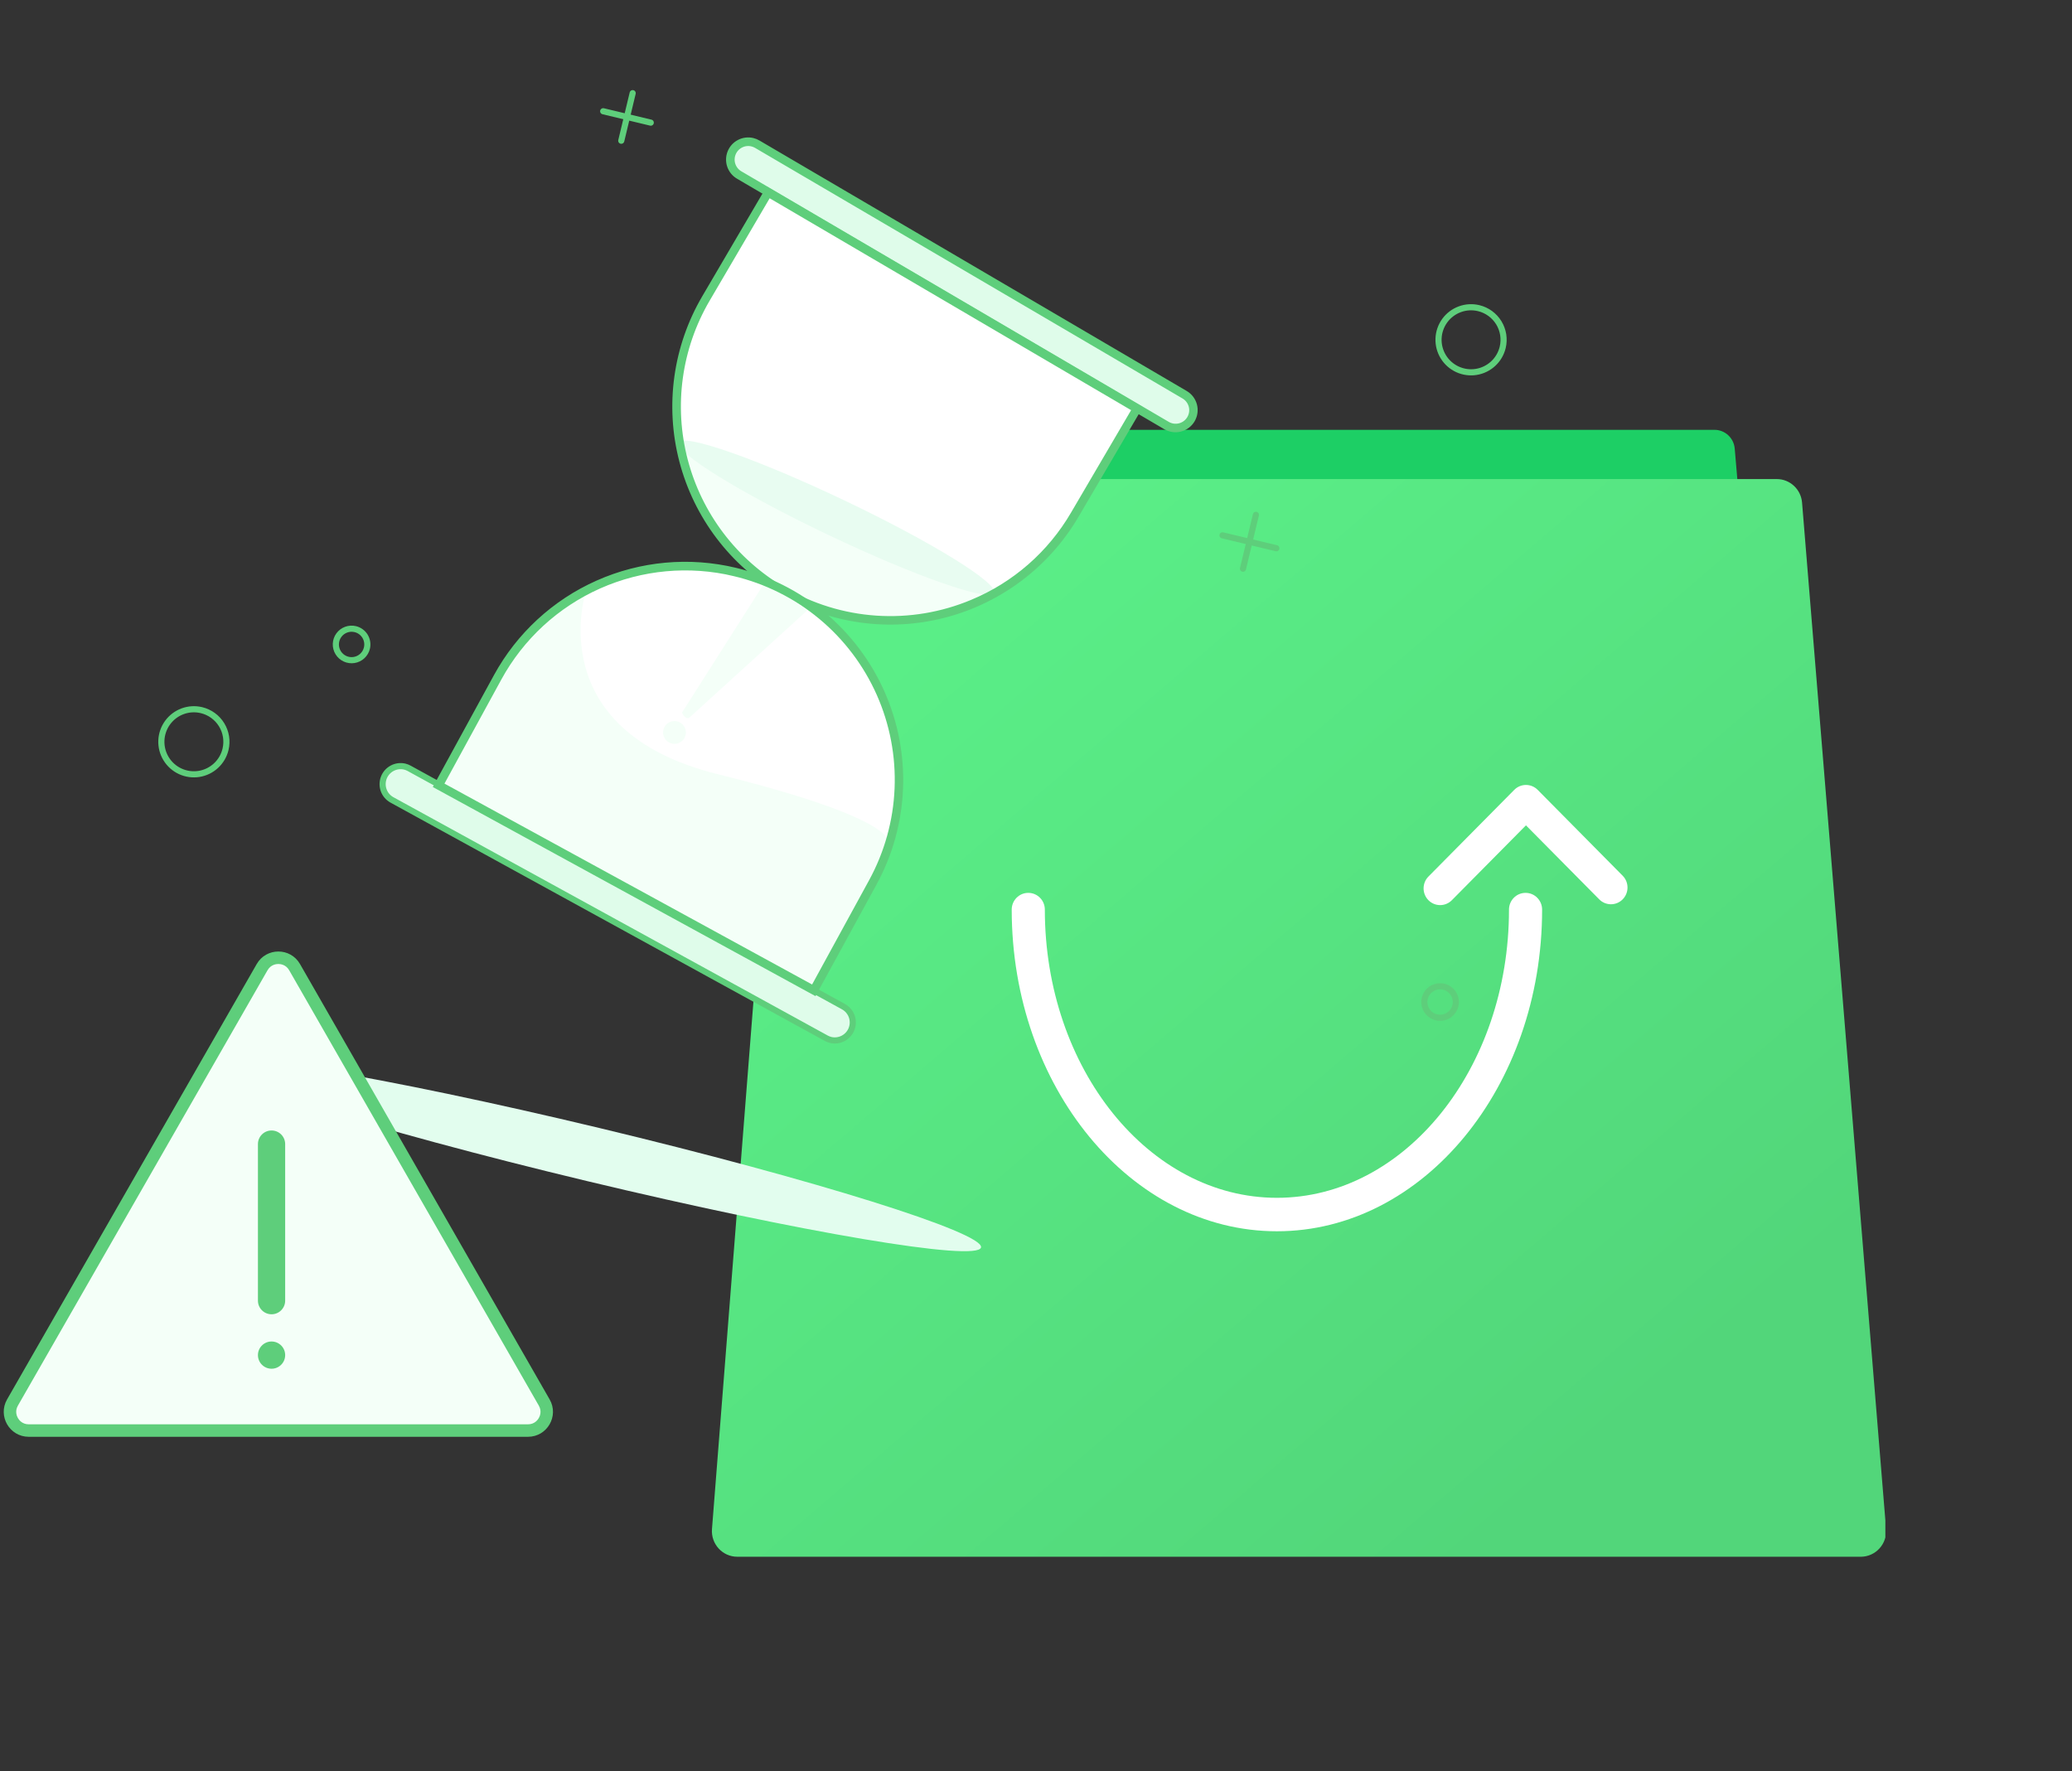<svg width="675" height="577" viewBox="0 0 675 577" fill="none" xmlns="http://www.w3.org/2000/svg">
<rect x="0" y="0" width="675" height="577" fill="#333333" stroke="none"/>
<g clip-path="url(#clip0_441_5)">
<path d="M588.952 425.305C589.286 429.211 586.238 432.568 582.357 432.568H263.193C259.322 432.568 256.277 429.228 256.596 425.329L279.469 146.173C279.753 142.705 282.621 140.037 286.067 140.037H558.531C561.967 140.037 564.832 142.692 565.126 146.149L588.952 425.305Z" fill="#1DCF65"/>
<path d="M614.429 498.138C614.828 503.01 611.022 507.187 606.185 507.187H240.192C235.365 507.187 231.562 503.03 231.944 498.166L258.219 163.775C258.561 159.427 262.151 156.078 266.467 156.078H578.814C583.121 156.078 586.707 159.413 587.061 163.749L614.429 498.138Z" fill="url(#paint0_linear_441_5)"/>
<path d="M415.981 401.146C368.344 401.146 329.589 354.132 329.589 296.344C329.589 293.334 332.004 290.893 334.984 290.893C337.965 290.893 340.379 293.333 340.379 296.344C340.379 348.121 374.295 390.245 415.983 390.245C457.671 390.245 491.587 348.121 491.587 296.344C491.587 293.334 494.001 290.893 496.982 290.893C499.962 290.893 502.377 293.333 502.377 296.344C502.375 354.132 463.619 401.146 415.981 401.146Z" fill="white"/>
<path d="M469.16 294.882C467.78 294.882 466.4 294.351 465.346 293.286C463.239 291.157 463.239 287.706 465.346 285.578L493.303 257.332C494.315 256.31 495.686 255.735 497.118 255.735C498.549 255.735 499.921 256.309 500.932 257.332L528.617 285.304C530.724 287.432 530.724 290.883 528.617 293.011C526.51 295.138 523.095 295.14 520.988 293.011L497.116 268.895L472.975 293.286C471.921 294.351 470.54 294.882 469.16 294.882Z" fill="white"/>
</g>
<path d="M409.136 167.739L404.93 185.285" stroke="#5ECE7B" stroke-width="2" stroke-miterlimit="10" stroke-linecap="round"/>
<path d="M398.26 174.409L415.806 178.615" stroke="#5ECE7B" stroke-width="2" stroke-miterlimit="10" stroke-linecap="round"/>
<path d="M206.108 30.35L202.393 45.849" stroke="#5ECE7B" stroke-width="2" stroke-miterlimit="10" stroke-linecap="round"/>
<path d="M196.502 36.242L212 39.956" stroke="#5ECE7B" stroke-width="2" stroke-miterlimit="10" stroke-linecap="round"/>
<path d="M489.538 113.172C489.049 115.211 487.967 117.059 486.428 118.482C484.889 119.906 482.963 120.841 480.892 121.17C478.822 121.499 476.7 121.206 474.796 120.329C472.892 119.452 471.29 118.03 470.194 116.243C469.098 114.456 468.556 112.384 468.638 110.289C468.72 108.194 469.42 106.17 470.652 104.474C471.884 102.777 473.591 101.484 475.557 100.758C477.524 100.031 479.662 99.904 481.701 100.393C484.435 101.048 486.796 102.763 488.266 105.159C489.736 107.556 490.193 110.438 489.538 113.172Z" stroke="#5ECE7B" stroke-width="2" stroke-miterlimit="10"/>
<path d="M73.47 244.144C72.982 246.182 71.9 248.03 70.361 249.454C68.822 250.878 66.895 251.813 64.825 252.142C62.754 252.47 60.632 252.178 58.728 251.301C56.824 250.424 55.222 249.002 54.126 247.215C53.03 245.428 52.489 243.356 52.57 241.261C52.652 239.166 53.353 237.142 54.584 235.446C55.816 233.749 57.523 232.456 59.49 231.729C61.456 231.003 63.594 230.876 65.633 231.365C68.367 232.02 70.728 233.735 72.198 236.131C73.668 238.527 74.126 241.41 73.47 244.144Z" stroke="#5ECE7B" stroke-width="2" stroke-miterlimit="10"/>
<path d="M474.13 327.656C473.893 328.643 473.369 329.537 472.624 330.226C471.879 330.916 470.946 331.368 469.943 331.527C468.941 331.686 467.914 331.545 466.992 331.12C466.07 330.695 465.295 330.007 464.764 329.142C464.234 328.277 463.972 327.274 464.011 326.259C464.05 325.245 464.39 324.266 464.986 323.444C465.582 322.623 466.408 321.997 467.36 321.645C468.312 321.293 469.347 321.232 470.334 321.468C471.658 321.785 472.802 322.615 473.514 323.776C474.225 324.936 474.447 326.332 474.13 327.656Z" stroke="#5ECE7B" stroke-width="2" stroke-miterlimit="10"/>
<path d="M119.53 211.158C119.293 212.144 118.769 213.039 118.024 213.728C117.278 214.417 116.346 214.87 115.343 215.029C114.341 215.188 113.314 215.046 112.392 214.622C111.47 214.197 110.695 213.509 110.164 212.643C109.634 211.778 109.372 210.775 109.411 209.761C109.45 208.747 109.79 207.767 110.386 206.946C110.982 206.124 111.808 205.498 112.76 205.147C113.712 204.795 114.747 204.733 115.734 204.97C117.058 205.287 118.202 206.117 118.913 207.277C119.625 208.438 119.847 209.834 119.53 211.158Z" stroke="#5ECE7B" stroke-width="2" stroke-miterlimit="10"/>
<path d="M191.182 384.779C260.955 401.503 318.443 411.195 319.585 406.428C320.728 401.661 265.092 384.24 195.319 367.516C125.547 350.793 68.058 341.101 66.916 345.868C65.773 350.635 121.409 368.056 191.182 384.779Z" fill="#E2FDEE"/>
<path d="M381.591 139.268C381.033 139.134 380.497 138.918 380.002 138.627L240.809 57.019C239.477 56.238 238.51 54.961 238.121 53.467C237.731 51.973 237.951 50.386 238.732 49.055C239.513 47.723 240.79 46.756 242.284 46.367C243.777 45.977 245.365 46.197 246.696 46.978L385.89 128.586C387.093 129.292 388.003 130.406 388.453 131.727C388.904 133.047 388.865 134.485 388.344 135.78C387.824 137.074 386.855 138.138 385.616 138.778C384.376 139.419 382.948 139.592 381.591 139.268Z" fill="#DFFCEA"/>
<path d="M245.01 46.723C245.53 46.848 246.029 47.049 246.491 47.32L385.688 128.929C386.309 129.286 386.854 129.762 387.29 130.33C387.726 130.898 388.046 131.547 388.23 132.239C388.414 132.932 388.459 133.653 388.362 134.363C388.266 135.073 388.029 135.757 387.667 136.375C387.305 136.992 386.824 137.532 386.251 137.963C385.679 138.394 385.027 138.708 384.333 138.885C383.639 139.063 382.917 139.101 382.208 138.998C381.5 138.894 380.818 138.652 380.204 138.284L241.005 56.675C239.883 56.018 239.035 54.98 238.615 53.749C238.195 52.519 238.231 51.179 238.716 49.972C239.201 48.766 240.104 47.775 241.259 47.178C242.414 46.582 243.745 46.42 245.009 46.722M245.196 45.945C243.746 45.597 242.219 45.782 240.894 46.466C239.569 47.15 238.533 48.287 237.977 49.671C237.42 51.054 237.379 52.592 237.861 54.003C238.343 55.414 239.316 56.605 240.603 57.358L379.8 138.975C381.223 139.809 382.919 140.044 384.515 139.627C386.111 139.211 387.476 138.178 388.31 136.755C389.144 135.332 389.379 133.636 388.963 132.04C388.547 130.445 387.513 129.079 386.091 128.245L246.893 46.634C246.364 46.323 245.792 46.092 245.196 45.949" stroke="#5ECE7B" stroke-width="2"/>
<path d="M273.845 200.208C263.268 197.666 253.433 192.683 245.127 185.658C236.821 178.634 230.275 169.763 226.011 159.755C221.748 149.747 219.886 138.881 220.575 128.025C221.264 117.168 224.485 106.624 229.979 97.236L250.237 62.682L370.394 133.128L350.136 167.682C342.538 180.732 330.871 190.931 316.923 196.717C303.289 202.381 288.217 203.603 273.849 200.208L273.845 200.208Z" fill="white"/>
<path d="M220.525 143.823C223.385 153.508 227.572 162.749 232.967 171.285C239.281 181.155 249.047 191.292 259.025 194.806C282.512 203.069 286.48 203.207 291.538 202.599C296.596 201.991 321.489 197.557 324.53 193.231C327.571 188.904 220.525 143.823 220.525 143.823Z" fill="#F4FFF8"/>
<path d="M269.799 174.256C298.175 187.778 322.373 196.233 323.846 193.141C325.32 190.049 303.511 176.58 275.134 163.059C246.758 149.537 222.56 141.082 221.087 144.174C219.613 147.266 241.422 160.735 269.799 174.256Z" fill="#E8FCF1"/>
<path d="M250.379 63.227L369.849 133.27L349.793 167.481C342.238 180.456 330.639 190.596 316.771 196.349C306.866 200.503 296.13 202.291 285.414 201.57C274.697 200.849 264.297 197.639 255.039 192.195C247.194 187.596 240.332 181.497 234.845 174.246C229.357 166.995 225.352 158.734 223.057 149.935C220.762 141.136 220.223 131.971 221.47 122.964C222.717 113.957 225.727 105.283 230.326 97.439L250.379 63.227ZM250.095 62.138L229.637 97.03C220.242 113.055 217.597 132.156 222.285 150.13C226.973 168.105 238.609 183.481 254.634 192.876C270.659 202.271 289.76 204.915 307.734 200.228C325.709 195.54 341.085 183.904 350.48 167.879L370.939 132.986L250.095 62.138Z" stroke="#5ECE7B" stroke-width="2"/>
<path d="M270.631 338.821C270.129 338.7 269.646 338.513 269.193 338.264L127.67 260.6C126.433 259.914 125.485 258.805 125.001 257.476C124.517 256.147 124.53 254.687 125.037 253.367C125.543 252.047 126.51 250.954 127.759 250.29C129.008 249.626 130.454 249.435 131.832 249.753C132.334 249.874 132.818 250.061 133.27 250.31L274.794 327.976C276.031 328.662 276.978 329.771 277.462 331.1C277.946 332.429 277.933 333.888 277.427 335.209C276.92 336.529 275.953 337.622 274.704 338.286C273.456 338.95 272.009 339.141 270.631 338.823" fill="#DFFCEA"/>
<path d="M270.631 338.821C270.129 338.7 269.646 338.513 269.193 338.264L127.67 260.6C126.433 259.914 125.485 258.805 125.001 257.476C124.517 256.147 124.53 254.687 125.037 253.367C125.543 252.047 126.51 250.954 127.759 250.29C129.008 249.626 130.454 249.435 131.832 249.753C132.334 249.874 132.818 250.061 133.27 250.31L274.794 327.976C276.031 328.662 276.978 329.771 277.462 331.1C277.946 332.429 277.933 333.888 277.427 335.209C276.92 336.529 275.953 337.622 274.704 338.286C273.456 338.95 272.009 339.141 270.631 338.823" stroke="#5ECE7B" stroke-width="2"/>
<path d="M142.896 255.852L162.101 220.699C166.476 212.654 172.395 205.551 179.518 199.797C186.642 194.042 194.83 189.749 203.615 187.163C212.4 184.577 221.609 183.749 230.714 184.726C239.819 185.704 248.642 188.467 256.678 192.858C264.714 197.25 271.805 203.183 277.545 210.318C283.285 217.453 287.562 225.65 290.13 234.44C292.698 243.23 293.508 252.44 292.512 261.544C291.516 270.647 288.735 279.464 284.327 287.491L265.114 322.642L142.896 255.852Z" fill="white"/>
<path d="M190.815 192.899C190.815 192.899 176.092 237.948 233.877 252.246C291.662 266.545 289.284 274.111 289.284 274.111C288.236 281.008 285.614 287.571 281.62 293.291C274.909 303.015 264.861 322.677 264.861 322.677L183.034 277.757L142.57 255.362L160.863 223.309C160.863 223.309 169.417 203.847 180.021 199.37C190.625 194.894 190.815 192.899 190.815 192.899Z" fill="#F4FFF8"/>
<path d="M249.315 189.474L222.177 232.148C222.177 232.148 222.984 234.295 224.445 233.922L262.984 198.864L249.315 189.474Z" fill="#F4FFF8"/>
<path d="M239.502 185.961L239.315 186.739C249.673 189.205 259.322 194.028 267.512 200.832C275.701 207.637 282.21 216.239 286.532 225.97C290.853 235.702 292.871 246.299 292.428 256.937C291.985 267.575 289.093 277.968 283.977 287.306L264.956 322.107L143.436 255.694L162.451 220.891C169.739 207.551 181.213 196.98 195.104 190.807C208.995 184.634 224.531 183.203 239.315 186.734L239.502 185.961ZM239.502 185.961C224.547 182.374 208.827 183.815 194.773 190.06C180.719 196.305 169.114 207.007 161.754 220.51L142.356 256.011L265.272 323.184L284.681 287.685C289.834 278.236 292.742 267.727 293.179 256.973C293.617 246.219 291.572 235.508 287.203 225.672C282.835 215.835 276.26 207.136 267.988 200.25C259.716 193.364 249.97 188.475 239.505 185.962" stroke="#5ECE7B" stroke-width="2"/>
<path d="M218.484 242.143C220.422 242.829 222.549 241.815 223.235 239.877C223.921 237.939 222.907 235.812 220.969 235.126C219.031 234.44 216.904 235.454 216.218 237.392C215.532 239.329 216.546 241.457 218.484 242.143Z" fill="#F4FFF8"/>
<path d="M172.005 466.073H9.359C7.158 466.073 5.185 464.936 4.082 463.031C2.979 461.127 2.973 458.85 4.068 456.941L85.391 315.098C86.492 313.179 88.469 312.033 90.682 312.033C92.894 312.033 94.872 313.179 95.973 315.098L177.296 456.941C178.39 458.85 178.385 461.127 177.282 463.031C176.179 464.936 174.206 466.073 172.005 466.073Z" fill="#F4FFF8"/>
<path d="M90.682 314.066C89.973 314.066 88.212 314.265 87.154 316.109L5.832 457.952C4.78 459.787 5.488 461.403 5.841 462.012C6.194 462.622 7.244 464.04 9.359 464.04H172.005C174.119 464.04 175.169 462.622 175.522 462.012C175.876 461.402 176.584 459.786 175.532 457.952L94.209 316.109C93.151 314.265 91.39 314.066 90.682 314.066ZM90.682 310C93.428 310 96.174 311.362 97.736 314.087L179.059 455.929C182.167 461.35 178.253 468.106 172.005 468.106C172.005 468.106 172.004 468.106 172.005 468.106H9.359C3.11 468.106 -0.804 461.35 2.304 455.929L83.627 314.087C85.189 311.362 87.936 310 90.682 310Z" fill="#5ECE7B"/>
<path d="M88.465 445.929C90.914 445.929 92.9 443.943 92.9 441.494C92.9 439.044 90.914 437.058 88.465 437.058C86.015 437.058 84.029 439.044 84.029 441.494C84.029 443.943 86.015 445.929 88.465 445.929Z" fill="#5ECE7B"/>
<path d="M92.9 372.747C92.9 370.297 90.914 368.311 88.465 368.311C86.015 368.311 84.029 370.297 84.029 372.747L84.029 423.752C84.029 426.202 86.015 428.188 88.465 428.188C90.914 428.188 92.9 426.202 92.9 423.752V372.747Z" fill="#5ECE7B"/>
<defs>
<linearGradient id="paint0_linear_441_5" x1="538.053" y1="458.049" x2="312.807" y2="195.104" gradientUnits="userSpaceOnUse">
<stop stop-color="#52D67A"/>
<stop offset="1" stop-color="#5AEE87"/>
</linearGradient>
<clipPath id="clip0_441_5">
<rect width="382.28" height="370.208" fill="white" transform="translate(231.918 140.037)"/>
</clipPath>
</defs>
</svg>
